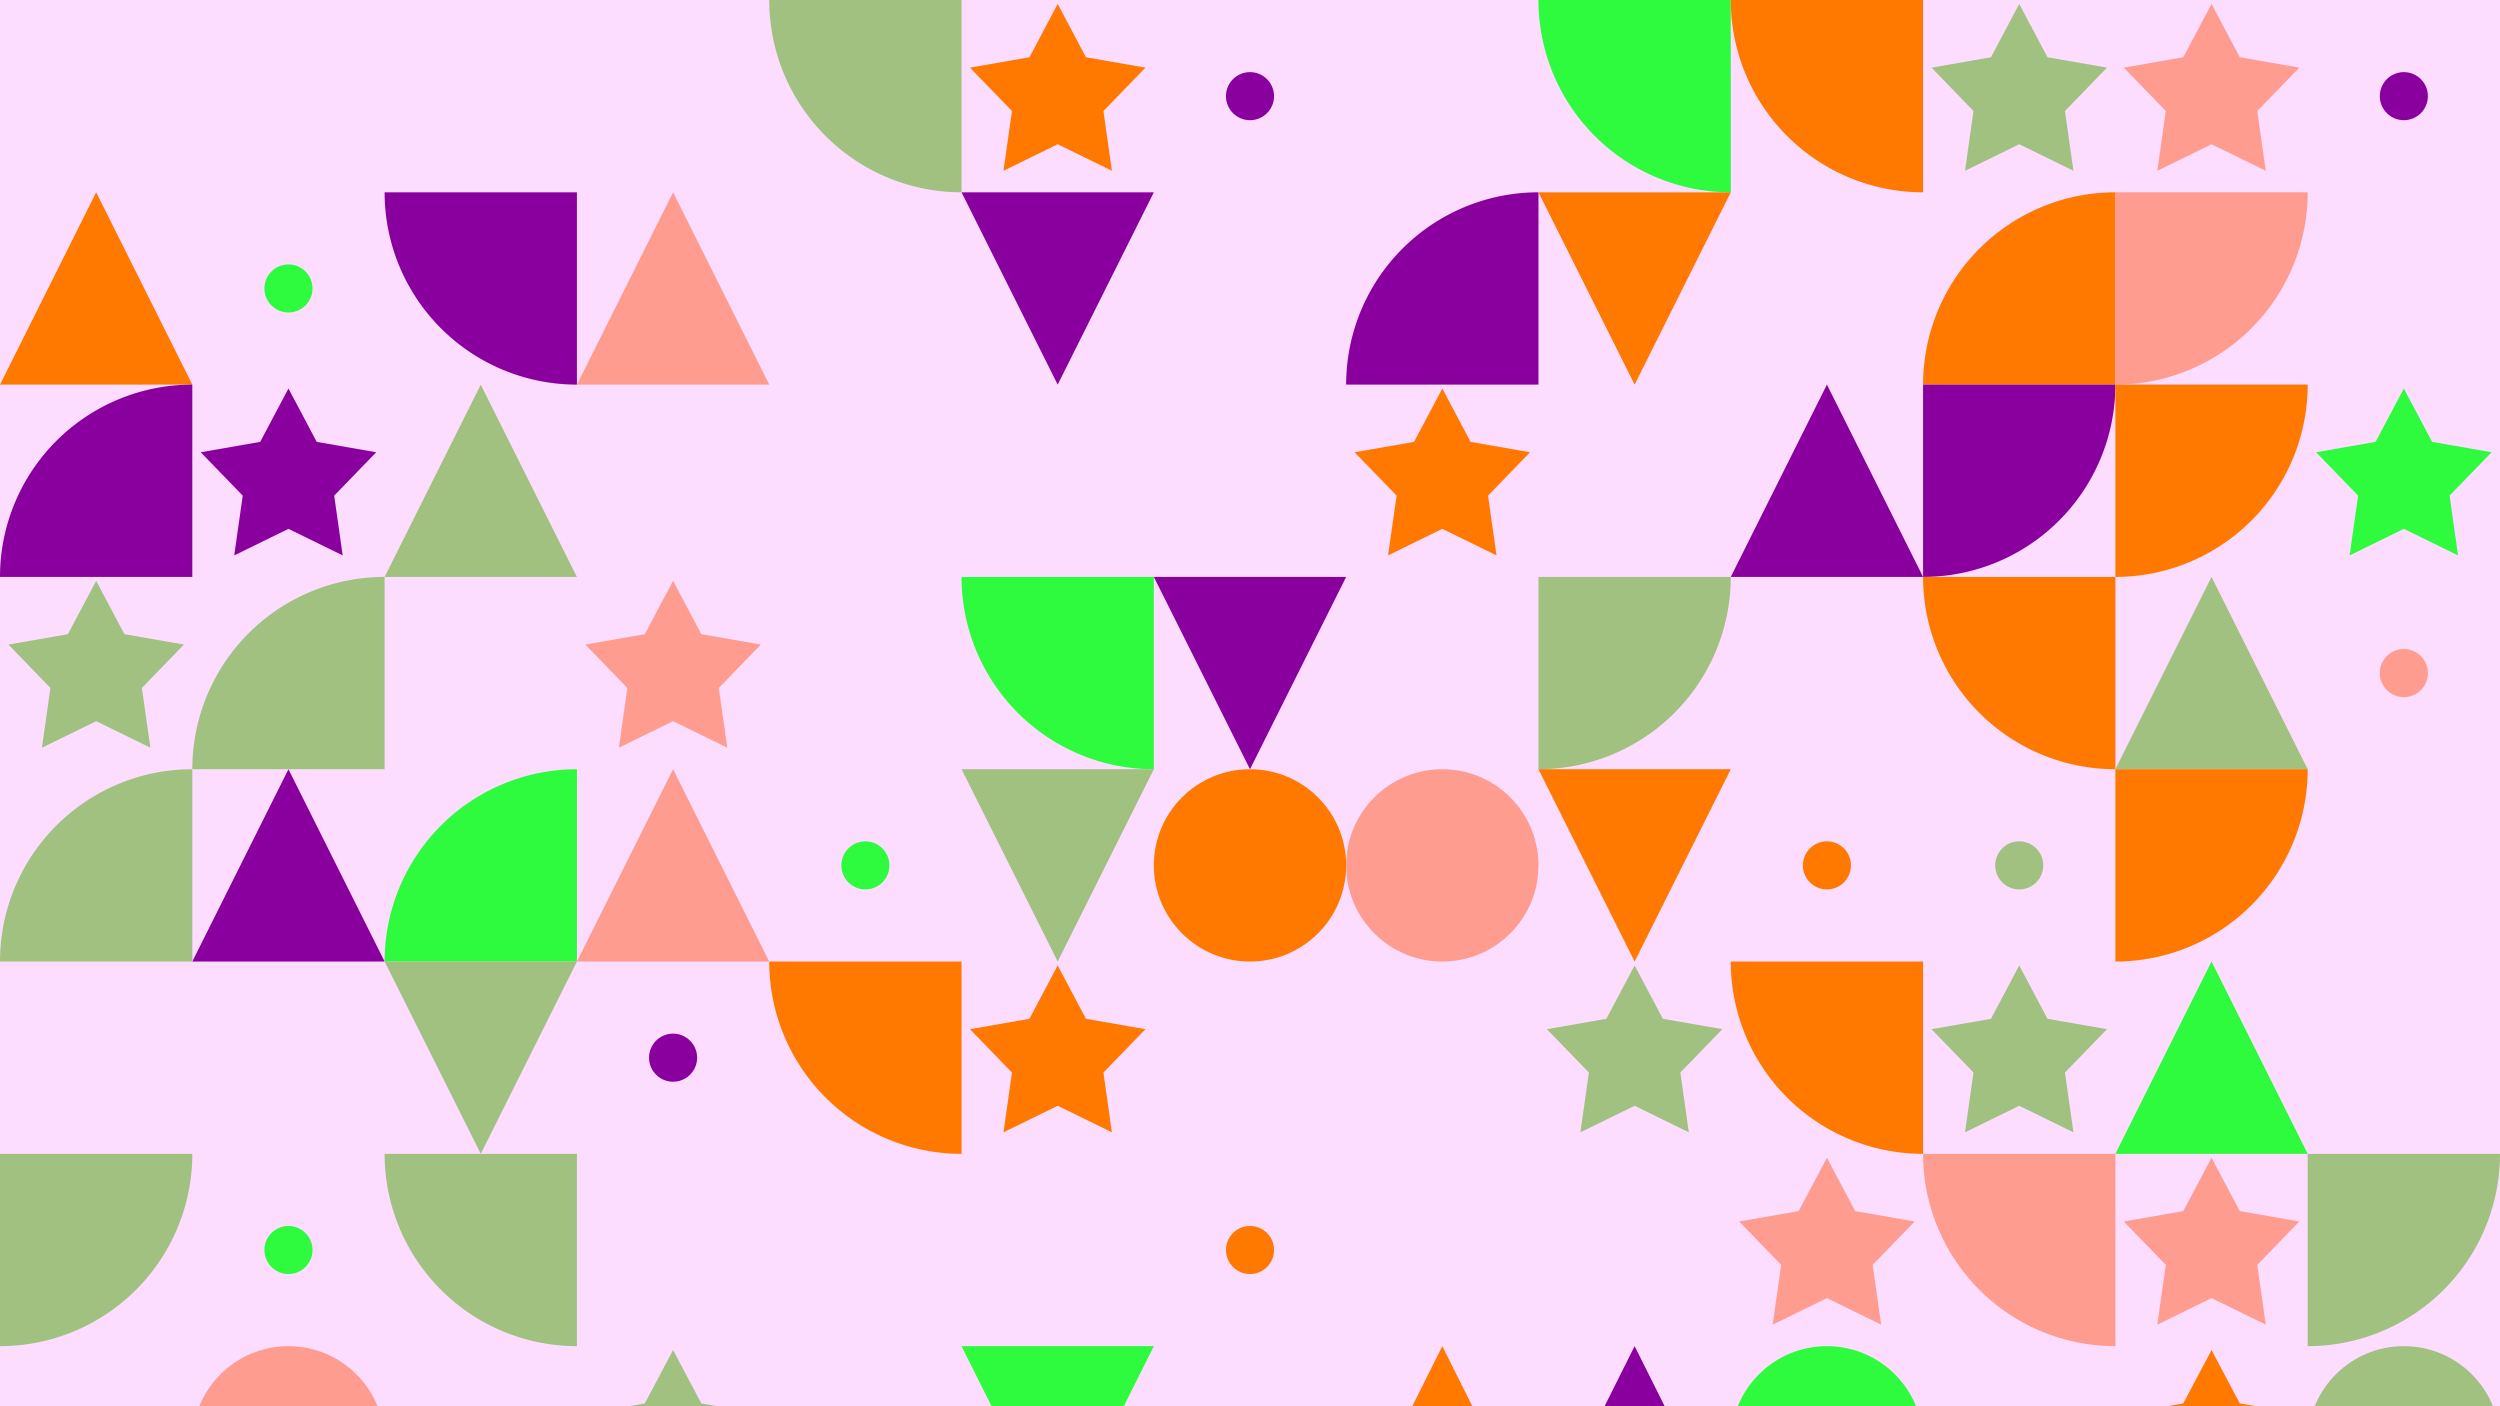 <svg viewBox="0 0 1280 720" width="1280" height="720" xmlns="http://www.w3.org/2000/svg"><rect width="1280" height="720" fill="#FCDCFF"></rect><polygon points="0,196.923 98.462,196.923 49.231,98.462" fill="#FF7900"></polygon><path d="M 98.462,196.923 A 98.462,98.462 1 0 0 0,295.385 L 98.462,295.385 Z" fill="#89009E"></path><polygon points="49.231,297.385 63.699,324.701 94.15,330.02 72.641,352.222 76.992,382.826 49.231,369.231 21.469,382.826 25.82,352.222 4.312,330.02 34.762,324.701" fill="#A1C181"></polygon><path d="M 98.462,393.846 A 98.462,98.462 1 0 0 0,492.308 L 98.462,492.308 Z" fill="#A1C181"></path><path d="M 0 689.231 A 98.462 98.462 1 0 0 98.462 590.769 L 0 590.769 Z" fill="#A1C181"></path><circle cx="49.231" cy="738.462" r="12.308" fill="#FF7900"></circle><circle cx="147.692" cy="147.692" r="12.308" fill="#2EFA3E"></circle><polygon points="147.692,198.923 162.161,226.24 192.611,231.559 171.103,253.76 175.454,284.364 147.692,270.769 119.931,284.364 124.282,253.76 102.773,231.559 133.224,226.24" fill="#89009E"></polygon><path d="M 196.923,295.385 A 98.462,98.462 1 0 0 98.462,393.846 L 196.923,393.846 Z" fill="#A1C181"></path><polygon points="98.462,492.308 196.923,492.308 147.692,393.846" fill="#89009E"></polygon><circle cx="147.692" cy="640" r="12.308" fill="#2EFA3E"></circle><circle cx="147.692" cy="738.462" r="49.231" fill="#FE9C8F"></circle><path d="M 196.923 98.462 A 98.462 98.462 1 0 0 295.385 196.923 L 295.385 98.462 Z" fill="#89009E"></path><polygon points="196.923,295.385 295.385,295.385 246.154,196.923" fill="#A1C181"></polygon><path d="M 295.385,393.846 A 98.462,98.462 1 0 0 196.923,492.308 L 295.385,492.308 Z" fill="#2EFA3E"></path><polygon points="196.923,492.308 295.385,492.308 246.154,590.769" fill="#A1C181"></polygon><path d="M 196.923 590.769 A 98.462 98.462 1 0 0 295.385 689.231 L 295.385 590.769 Z" fill="#A1C181"></path><polygon points="295.385,196.923 393.846,196.923 344.615,98.462" fill="#FE9C8F"></polygon><polygon points="344.615,297.385 359.084,324.701 389.535,330.02 368.026,352.222 372.377,382.826 344.615,369.231 316.854,382.826 321.205,352.222 299.696,330.02 330.147,324.701" fill="#FE9C8F"></polygon><polygon points="295.385,492.308 393.846,492.308 344.615,393.846" fill="#FE9C8F"></polygon><circle cx="344.615" cy="541.538" r="12.308" fill="#89009E"></circle><polygon points="344.615,691.231 359.084,718.547 389.535,723.866 368.026,746.068 372.377,776.672 344.615,763.077 316.854,776.672 321.205,746.068 299.696,723.866 330.147,718.547" fill="#A1C181"></polygon><path d="M 393.846 0 A 98.462 98.462 1 0 0 492.308 98.462 L 492.308 0 Z" fill="#A1C181"></path><circle cx="443.077" cy="443.077" r="12.308" fill="#2EFA3E"></circle><path d="M 393.846 492.308 A 98.462 98.462 1 0 0 492.308 590.769 L 492.308 492.308 Z" fill="#FF7900"></path><polygon points="541.538,2 556.007,29.317 586.458,34.636 564.949,56.837 569.3,87.441 541.538,73.846 513.777,87.441 518.128,56.837 496.619,34.636 527.07,29.317" fill="#FF7900"></polygon><polygon points="492.308,98.462 590.769,98.462 541.538,196.923" fill="#89009E"></polygon><path d="M 492.308 295.385 A 98.462 98.462 1 0 0 590.769 393.846 L 590.769 295.385 Z" fill="#2EFA3E"></path><polygon points="492.308,393.846 590.769,393.846 541.538,492.308" fill="#A1C181"></polygon><polygon points="541.538,494.308 556.007,521.624 586.458,526.943 564.949,549.145 569.3,579.749 541.538,566.154 513.777,579.749 518.128,549.145 496.619,526.943 527.07,521.624" fill="#FF7900"></polygon><polygon points="492.308,689.231 590.769,689.231 541.538,787.692" fill="#2EFA3E"></polygon><circle cx="640" cy="49.231" r="12.308" fill="#89009E"></circle><polygon points="590.769,295.385 689.231,295.385 640,393.846" fill="#89009E"></polygon><circle cx="640" cy="443.077" r="49.231" fill="#FF7900"></circle><circle cx="640" cy="640" r="12.308" fill="#FF7900"></circle><path d="M 787.692,98.462 A 98.462,98.462 1 0 0 689.231,196.923 L 787.692,196.923 Z" fill="#89009E"></path><polygon points="738.462,198.923 752.93,226.24 783.381,231.559 761.872,253.76 766.223,284.364 738.462,270.769 710.7,284.364 715.051,253.76 693.542,231.559 723.993,226.24" fill="#FF7900"></polygon><circle cx="738.462" cy="443.077" r="49.231" fill="#FE9C8F"></circle><polygon points="689.231,787.692 787.692,787.692 738.462,689.231" fill="#FF7900"></polygon><path d="M 787.692 0 A 98.462 98.462 1 0 0 886.154 98.462 L 886.154 0 Z" fill="#2EFA3E"></path><polygon points="787.692,98.462 886.154,98.462 836.923,196.923" fill="#FF7900"></polygon><path d="M 787.692 393.846 A 98.462 98.462 1 0 0 886.154 295.385 L 787.692 295.385 Z" fill="#A1C181"></path><polygon points="787.692,393.846 886.154,393.846 836.923,492.308" fill="#FF7900"></polygon><polygon points="836.923,494.308 851.392,521.624 881.842,526.943 860.334,549.145 864.685,579.749 836.923,566.154 809.162,579.749 813.512,549.145 792.004,526.943 822.455,521.624" fill="#A1C181"></polygon><polygon points="787.692,787.692 886.154,787.692 836.923,689.231" fill="#89009E"></polygon><path d="M 886.154 0 A 98.462 98.462 1 0 0 984.615 98.462 L 984.615 0 Z" fill="#FF7900"></path><polygon points="886.154,295.385 984.615,295.385 935.385,196.923" fill="#89009E"></polygon><circle cx="935.385" cy="443.077" r="12.308" fill="#FF7900"></circle><path d="M 886.154 492.308 A 98.462 98.462 1 0 0 984.615 590.769 L 984.615 492.308 Z" fill="#FF7900"></path><polygon points="935.385,592.769 949.853,620.086 980.304,625.405 958.795,647.607 963.146,678.21 935.385,664.615 907.623,678.21 911.974,647.607 890.465,625.405 920.916,620.086" fill="#FE9C8F"></polygon><circle cx="935.385" cy="738.462" r="49.231" fill="#2EFA3E"></circle><polygon points="1033.846,2 1048.315,29.317 1078.765,34.636 1057.257,56.837 1061.608,87.441 1033.846,73.846 1006.085,87.441 1010.436,56.837 988.927,34.636 1019.378,29.317" fill="#A1C181"></polygon><path d="M 1083.077,98.462 A 98.462,98.462 1 0 0 984.615,196.923 L 1083.077,196.923 Z" fill="#FF7900"></path><path d="M 984.615 295.385 A 98.462 98.462 1 0 0 1083.077 196.923 L 984.615 196.923 Z" fill="#89009E"></path><path d="M 984.615 295.385 A 98.462 98.462 1 0 0 1083.077 393.846 L 1083.077 295.385 Z" fill="#FF7900"></path><circle cx="1033.846" cy="443.077" r="12.308" fill="#A1C181"></circle><polygon points="1033.846,494.308 1048.315,521.624 1078.765,526.943 1057.257,549.145 1061.608,579.749 1033.846,566.154 1006.085,579.749 1010.436,549.145 988.927,526.943 1019.378,521.624" fill="#A1C181"></polygon><path d="M 984.615 590.769 A 98.462 98.462 1 0 0 1083.077 689.231 L 1083.077 590.769 Z" fill="#FE9C8F"></path><polygon points="1132.308,2 1146.776,29.317 1177.227,34.636 1155.718,56.837 1160.069,87.441 1132.308,73.846 1104.546,87.441 1108.897,56.837 1087.389,34.636 1117.839,29.317" fill="#FE9C8F"></polygon><path d="M 1083.077 196.923 A 98.462 98.462 1 0 0 1181.538 98.462 L 1083.077 98.462 Z" fill="#FE9C8F"></path><path d="M 1083.077 295.385 A 98.462 98.462 1 0 0 1181.538 196.923 L 1083.077 196.923 Z" fill="#FF7900"></path><polygon points="1083.077,393.846 1181.538,393.846 1132.308,295.385" fill="#A1C181"></polygon><path d="M 1083.077 492.308 A 98.462 98.462 1 0 0 1181.538 393.846 L 1083.077 393.846 Z" fill="#FF7900"></path><polygon points="1083.077,590.769 1181.538,590.769 1132.308,492.308" fill="#2EFA3E"></polygon><polygon points="1132.308,592.769 1146.776,620.086 1177.227,625.405 1155.718,647.607 1160.069,678.21 1132.308,664.615 1104.546,678.21 1108.897,647.607 1087.389,625.405 1117.839,620.086" fill="#FE9C8F"></polygon><polygon points="1132.308,691.231 1146.776,718.547 1177.227,723.866 1155.718,746.068 1160.069,776.672 1132.308,763.077 1104.546,776.672 1108.897,746.068 1087.389,723.866 1117.839,718.547" fill="#FF7900"></polygon><circle cx="1230.769" cy="49.231" r="12.308" fill="#89009E"></circle><polygon points="1230.769,198.923 1245.238,226.24 1275.688,231.559 1254.18,253.76 1258.531,284.364 1230.769,270.769 1203.008,284.364 1207.359,253.76 1185.85,231.559 1216.301,226.24" fill="#2EFA3E"></polygon><circle cx="1230.769" cy="344.615" r="12.308" fill="#FE9C8F"></circle><path d="M 1181.538 689.231 A 98.462 98.462 1 0 0 1280 590.769 L 1181.538 590.769 Z" fill="#A1C181"></path><circle cx="1230.769" cy="738.462" r="49.231" fill="#A1C181"></circle></svg>